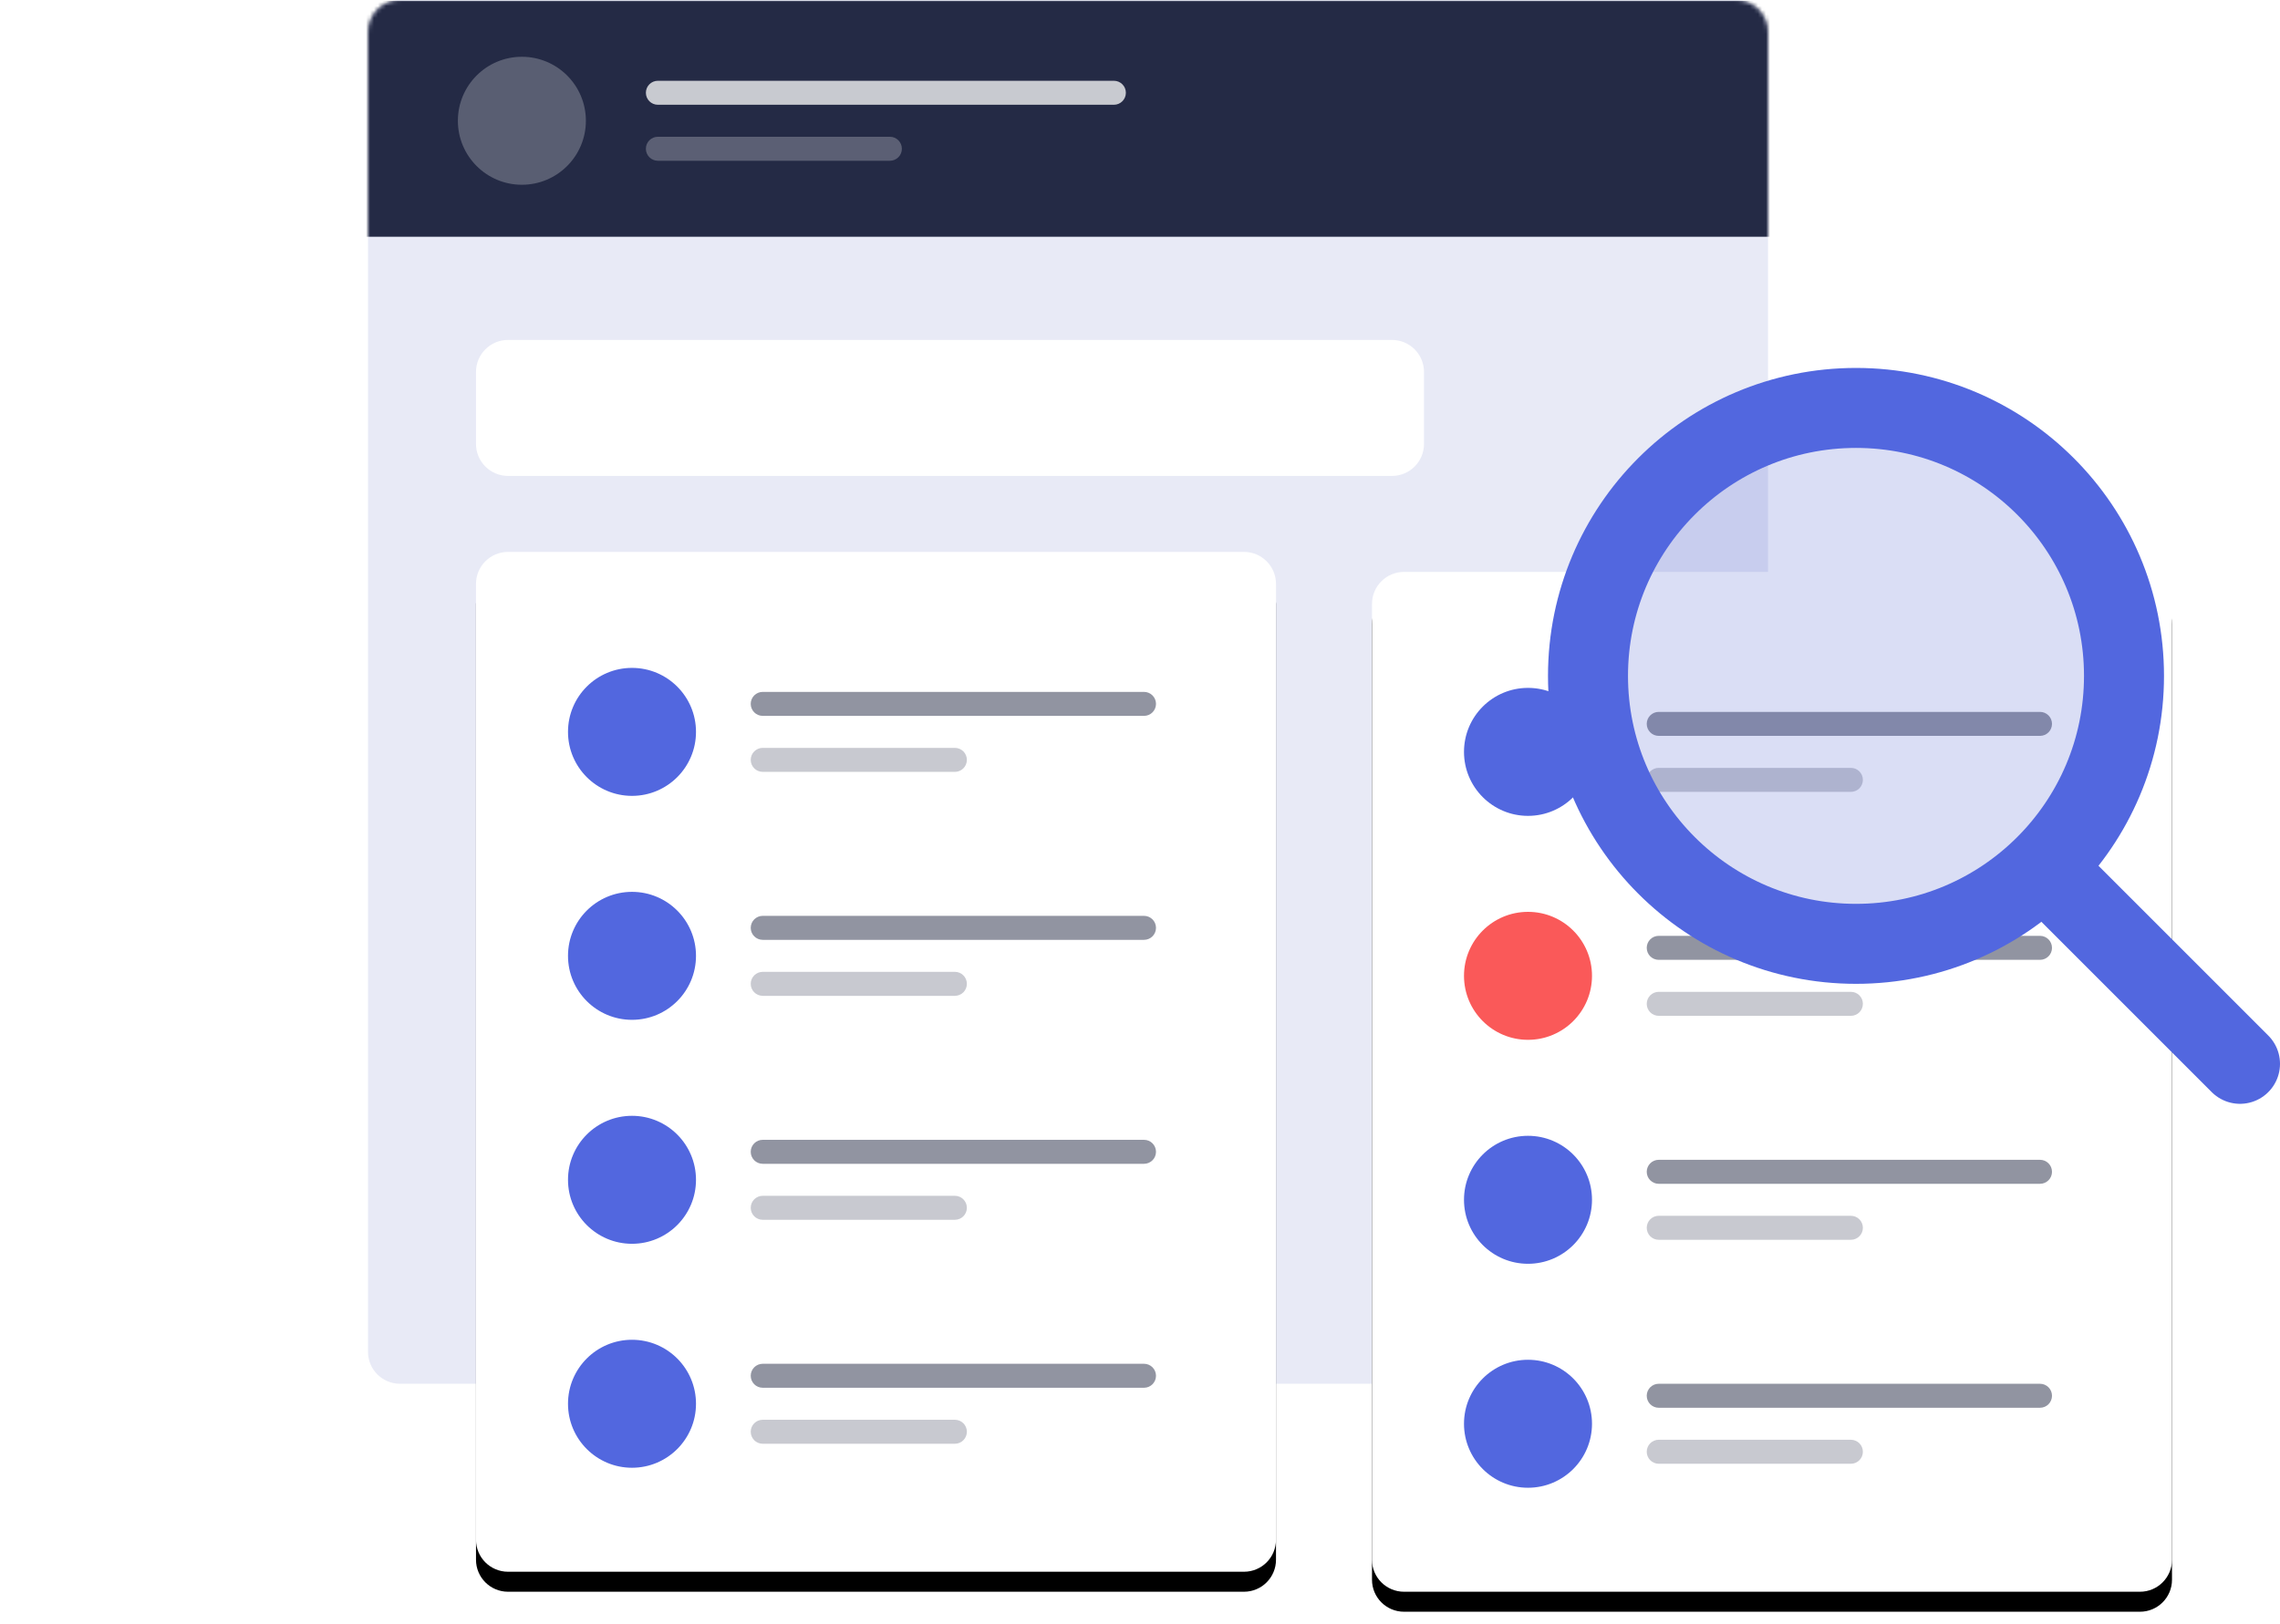 <svg width="570" height="406" viewBox="0 0 570 406" fill="none" xmlns="http://www.w3.org/2000/svg">
<g clip-path="url(#clip0_56_194)">
<path d="M434 0H100C95.582 0 92 3.582 92 8V338C92 342.418 95.582 346 100 346H434C438.418 346 442 342.418 442 338V8C442 3.582 438.418 0 434 0Z" fill="#E8EAF6"/>
<mask id="mask0_56_194" style="mask-type:luminance" maskUnits="userSpaceOnUse" x="92" y="0" width="350" height="346">
<path d="M434 0H100C95.582 0 92 3.582 92 8V338C92 342.418 95.582 346 100 346H434C438.418 346 442 342.418 442 338V8C442 3.582 438.418 0 434 0Z" fill="white"/>
</mask>
<g mask="url(#mask0_56_194)">
<path fill-rule="evenodd" clip-rule="evenodd" d="M88.47 0.197H635.47V59.197H88.47V0.197Z" fill="#242A45"/>
<path opacity="0.245" d="M130.47 46.197C139.307 46.197 146.47 39.033 146.47 30.197C146.47 21.36 139.307 14.197 130.47 14.197C121.634 14.197 114.47 21.36 114.47 30.197C114.47 39.033 121.634 46.197 130.47 46.197Z" fill="white"/>
<path opacity="0.75" d="M278.47 20.197H164.47C162.813 20.197 161.47 21.54 161.47 23.197C161.47 24.854 162.813 26.197 164.47 26.197H278.47C280.127 26.197 281.47 24.854 281.47 23.197C281.47 21.54 280.127 20.197 278.47 20.197Z" fill="white"/>
<path opacity="0.25" d="M222.47 34.197H164.47C162.813 34.197 161.47 35.54 161.47 37.197C161.47 38.854 162.813 40.197 164.47 40.197H222.47C224.127 40.197 225.47 38.854 225.47 37.197C225.47 35.54 224.127 34.197 222.47 34.197Z" fill="white"/>
</g>
<g filter="url(#filter0_d_56_194)">
<path d="M311 138H127C122.582 138 119 141.582 119 146V385C119 389.418 122.582 393 127 393H311C315.418 393 319 389.418 319 385V146C319 141.582 315.418 138 311 138Z" fill="black"/>
</g>
<path d="M311 138H127C122.582 138 119 141.582 119 146V385C119 389.418 122.582 393 127 393H311C315.418 393 319 389.418 319 385V146C319 141.582 315.418 138 311 138Z" fill="white"/>
<path opacity="0.5" d="M286 173H190.683C189.026 173 187.683 174.343 187.683 176C187.683 177.657 189.026 179 190.683 179H286C287.657 179 289 177.657 289 176C289 174.343 287.657 173 286 173Z" fill="#242A45"/>
<path d="M158 199C166.837 199 174 191.837 174 183C174 174.163 166.837 167 158 167C149.163 167 142 174.163 142 183C142 191.837 149.163 199 158 199Z" fill="#5267DF"/>
<path opacity="0.25" d="M238.719 187H190.683C189.026 187 187.683 188.343 187.683 190C187.683 191.657 189.026 193 190.683 193H238.719C240.376 193 241.719 191.657 241.719 190C241.719 188.343 240.376 187 238.719 187Z" fill="#242A45"/>
<path d="M158 255C166.837 255 174 247.837 174 239C174 230.163 166.837 223 158 223C149.163 223 142 230.163 142 239C142 247.837 149.163 255 158 255Z" fill="#5267DF"/>
<path opacity="0.5" d="M286 229H190.683C189.026 229 187.683 230.343 187.683 232C187.683 233.657 189.026 235 190.683 235H286C287.657 235 289 233.657 289 232C289 230.343 287.657 229 286 229Z" fill="#242A45"/>
<path opacity="0.25" d="M238.719 243H190.683C189.026 243 187.683 244.343 187.683 246C187.683 247.657 189.026 249 190.683 249H238.719C240.376 249 241.719 247.657 241.719 246C241.719 244.343 240.376 243 238.719 243Z" fill="#242A45"/>
<path d="M158 311C166.837 311 174 303.837 174 295C174 286.163 166.837 279 158 279C149.163 279 142 286.163 142 295C142 303.837 149.163 311 158 311Z" fill="#5267DF"/>
<path opacity="0.5" d="M286 285H190.683C189.026 285 187.683 286.343 187.683 288C187.683 289.657 189.026 291 190.683 291H286C287.657 291 289 289.657 289 288C289 286.343 287.657 285 286 285Z" fill="#242A45"/>
<path opacity="0.25" d="M238.719 299H190.683C189.026 299 187.683 300.343 187.683 302C187.683 303.657 189.026 305 190.683 305H238.719C240.376 305 241.719 303.657 241.719 302C241.719 300.343 240.376 299 238.719 299Z" fill="#242A45"/>
<path d="M158 367C166.837 367 174 359.837 174 351C174 342.163 166.837 335 158 335C149.163 335 142 342.163 142 351C142 359.837 149.163 367 158 367Z" fill="#5267DF"/>
<path opacity="0.5" d="M286 341H190.683C189.026 341 187.683 342.343 187.683 344C187.683 345.657 189.026 347 190.683 347H286C287.657 347 289 345.657 289 344C289 342.343 287.657 341 286 341Z" fill="#242A45"/>
<path opacity="0.25" d="M238.719 355H190.683C189.026 355 187.683 356.343 187.683 358C187.683 359.657 189.026 361 190.683 361H238.719C240.376 361 241.719 359.657 241.719 358C241.719 356.343 240.376 355 238.719 355Z" fill="#242A45"/>
<g filter="url(#filter1_d_56_194)">
<g filter="url(#filter2_d_56_194)">
<path d="M535 138H351C346.582 138 343 141.582 343 146V385C343 389.418 346.582 393 351 393H535C539.418 393 543 389.418 543 385V146C543 141.582 539.418 138 535 138Z" fill="black"/>
</g>
<path d="M535 138H351C346.582 138 343 141.582 343 146V385C343 389.418 346.582 393 351 393H535C539.418 393 543 389.418 543 385V146C543 141.582 539.418 138 535 138Z" fill="white"/>
<path opacity="0.5" d="M510 173H414.683C413.026 173 411.683 174.343 411.683 176C411.683 177.657 413.026 179 414.683 179H510C511.657 179 513 177.657 513 176C513 174.343 511.657 173 510 173Z" fill="#242A45"/>
<path d="M382 199C390.837 199 398 191.837 398 183C398 174.163 390.837 167 382 167C373.163 167 366 174.163 366 183C366 191.837 373.163 199 382 199Z" fill="#5267DF"/>
<path opacity="0.25" d="M462.719 187H414.683C413.026 187 411.683 188.343 411.683 190C411.683 191.657 413.026 193 414.683 193H462.719C464.376 193 465.719 191.657 465.719 190C465.719 188.343 464.376 187 462.719 187Z" fill="#242A45"/>
<path d="M382 255C390.837 255 398 247.837 398 239C398 230.163 390.837 223 382 223C373.163 223 366 230.163 366 239C366 247.837 373.163 255 382 255Z" fill="#FA5959"/>
<path opacity="0.5" d="M510 229H414.683C413.026 229 411.683 230.343 411.683 232C411.683 233.657 413.026 235 414.683 235H510C511.657 235 513 233.657 513 232C513 230.343 511.657 229 510 229Z" fill="#242A45"/>
<path opacity="0.25" d="M462.719 243H414.683C413.026 243 411.683 244.343 411.683 246C411.683 247.657 413.026 249 414.683 249H462.719C464.376 249 465.719 247.657 465.719 246C465.719 244.343 464.376 243 462.719 243Z" fill="#242A45"/>
<path d="M382 311C390.837 311 398 303.837 398 295C398 286.163 390.837 279 382 279C373.163 279 366 286.163 366 295C366 303.837 373.163 311 382 311Z" fill="#5267DF"/>
<path opacity="0.5" d="M510 285H414.683C413.026 285 411.683 286.343 411.683 288C411.683 289.657 413.026 291 414.683 291H510C511.657 291 513 289.657 513 288C513 286.343 511.657 285 510 285Z" fill="#242A45"/>
<path opacity="0.25" d="M462.719 299H414.683C413.026 299 411.683 300.343 411.683 302C411.683 303.657 413.026 305 414.683 305H462.719C464.376 305 465.719 303.657 465.719 302C465.719 300.343 464.376 299 462.719 299Z" fill="#242A45"/>
<path d="M382 367C390.837 367 398 359.837 398 351C398 342.163 390.837 335 382 335C373.163 335 366 342.163 366 351C366 359.837 373.163 367 382 367Z" fill="#5267DF"/>
<path opacity="0.5" d="M510 341H414.683C413.026 341 411.683 342.343 411.683 344C411.683 345.657 413.026 347 414.683 347H510C511.657 347 513 345.657 513 344C513 342.343 511.657 341 510 341Z" fill="#242A45"/>
<path opacity="0.25" d="M462.719 355H414.683C413.026 355 411.683 356.343 411.683 358C411.683 359.657 413.026 361 414.683 361H462.719C464.376 361 465.719 359.657 465.719 358C465.719 356.343 464.376 355 462.719 355Z" fill="#242A45"/>
</g>
<path d="M348 85H127C122.582 85 119 88.582 119 93V111C119 115.418 122.582 119 127 119H348C352.418 119 356 115.418 356 111V93C356 88.582 352.418 85 348 85Z" fill="white"/>
<path d="M464 236C501.003 236 531 206.003 531 169C531 131.997 501.003 102 464 102C426.997 102 397 131.997 397 169C397 206.003 426.997 236 464 236Z" fill="#495DCF" fill-opacity="0.2" stroke="#5267DF" stroke-width="20"/>
<path d="M511 217L560 266" stroke="#5267DF" stroke-width="20" stroke-linecap="round" stroke-linejoin="round"/>
</g>
<defs>
<filter id="filter0_d_56_194" x="109" y="133" width="220" height="275" filterUnits="userSpaceOnUse" color-interpolation-filters="sRGB">
<feFlood flood-opacity="0" result="BackgroundImageFix"/>
<feColorMatrix in="SourceAlpha" type="matrix" values="0 0 0 0 0 0 0 0 0 0 0 0 0 0 0 0 0 0 127 0" result="hardAlpha"/>
<feOffset dy="5"/>
<feGaussianBlur stdDeviation="5"/>
<feColorMatrix type="matrix" values="0 0 0 0 0.285 0 0 0 0 0.364 0 0 0 0 0.811 0 0 0 0.083 0"/>
<feBlend mode="normal" in2="BackgroundImageFix" result="effect1_dropShadow_56_194"/>
<feBlend mode="normal" in="SourceGraphic" in2="effect1_dropShadow_56_194" result="shape"/>
</filter>
<filter id="filter1_d_56_194" x="333" y="133" width="220" height="275" filterUnits="userSpaceOnUse" color-interpolation-filters="sRGB">
<feFlood flood-opacity="0" result="BackgroundImageFix"/>
<feColorMatrix in="SourceAlpha" type="matrix" values="0 0 0 0 0 0 0 0 0 0 0 0 0 0 0 0 0 0 127 0" result="hardAlpha"/>
<feOffset dy="5"/>
<feGaussianBlur stdDeviation="5"/>
<feColorMatrix type="matrix" values="0 0 0 0 0.285 0 0 0 0 0.364 0 0 0 0 0.811 0 0 0 0.083 0"/>
<feBlend mode="normal" in2="BackgroundImageFix" result="effect1_dropShadow_56_194"/>
<feBlend mode="normal" in="SourceGraphic" in2="effect1_dropShadow_56_194" result="shape"/>
</filter>
<filter id="filter2_d_56_194" x="333" y="133" width="220" height="275" filterUnits="userSpaceOnUse" color-interpolation-filters="sRGB">
<feFlood flood-opacity="0" result="BackgroundImageFix"/>
<feColorMatrix in="SourceAlpha" type="matrix" values="0 0 0 0 0 0 0 0 0 0 0 0 0 0 0 0 0 0 127 0" result="hardAlpha"/>
<feOffset dy="5"/>
<feGaussianBlur stdDeviation="5"/>
<feColorMatrix type="matrix" values="0 0 0 0 0.285 0 0 0 0 0.364 0 0 0 0 0.811 0 0 0 0.083 0"/>
<feBlend mode="normal" in2="BackgroundImageFix" result="effect1_dropShadow_56_194"/>
<feBlend mode="normal" in="SourceGraphic" in2="effect1_dropShadow_56_194" result="shape"/>
</filter>
<clipPath id="clip0_56_194">
<rect width="570" height="406" fill="white"/>
</clipPath>
</defs>
</svg>
